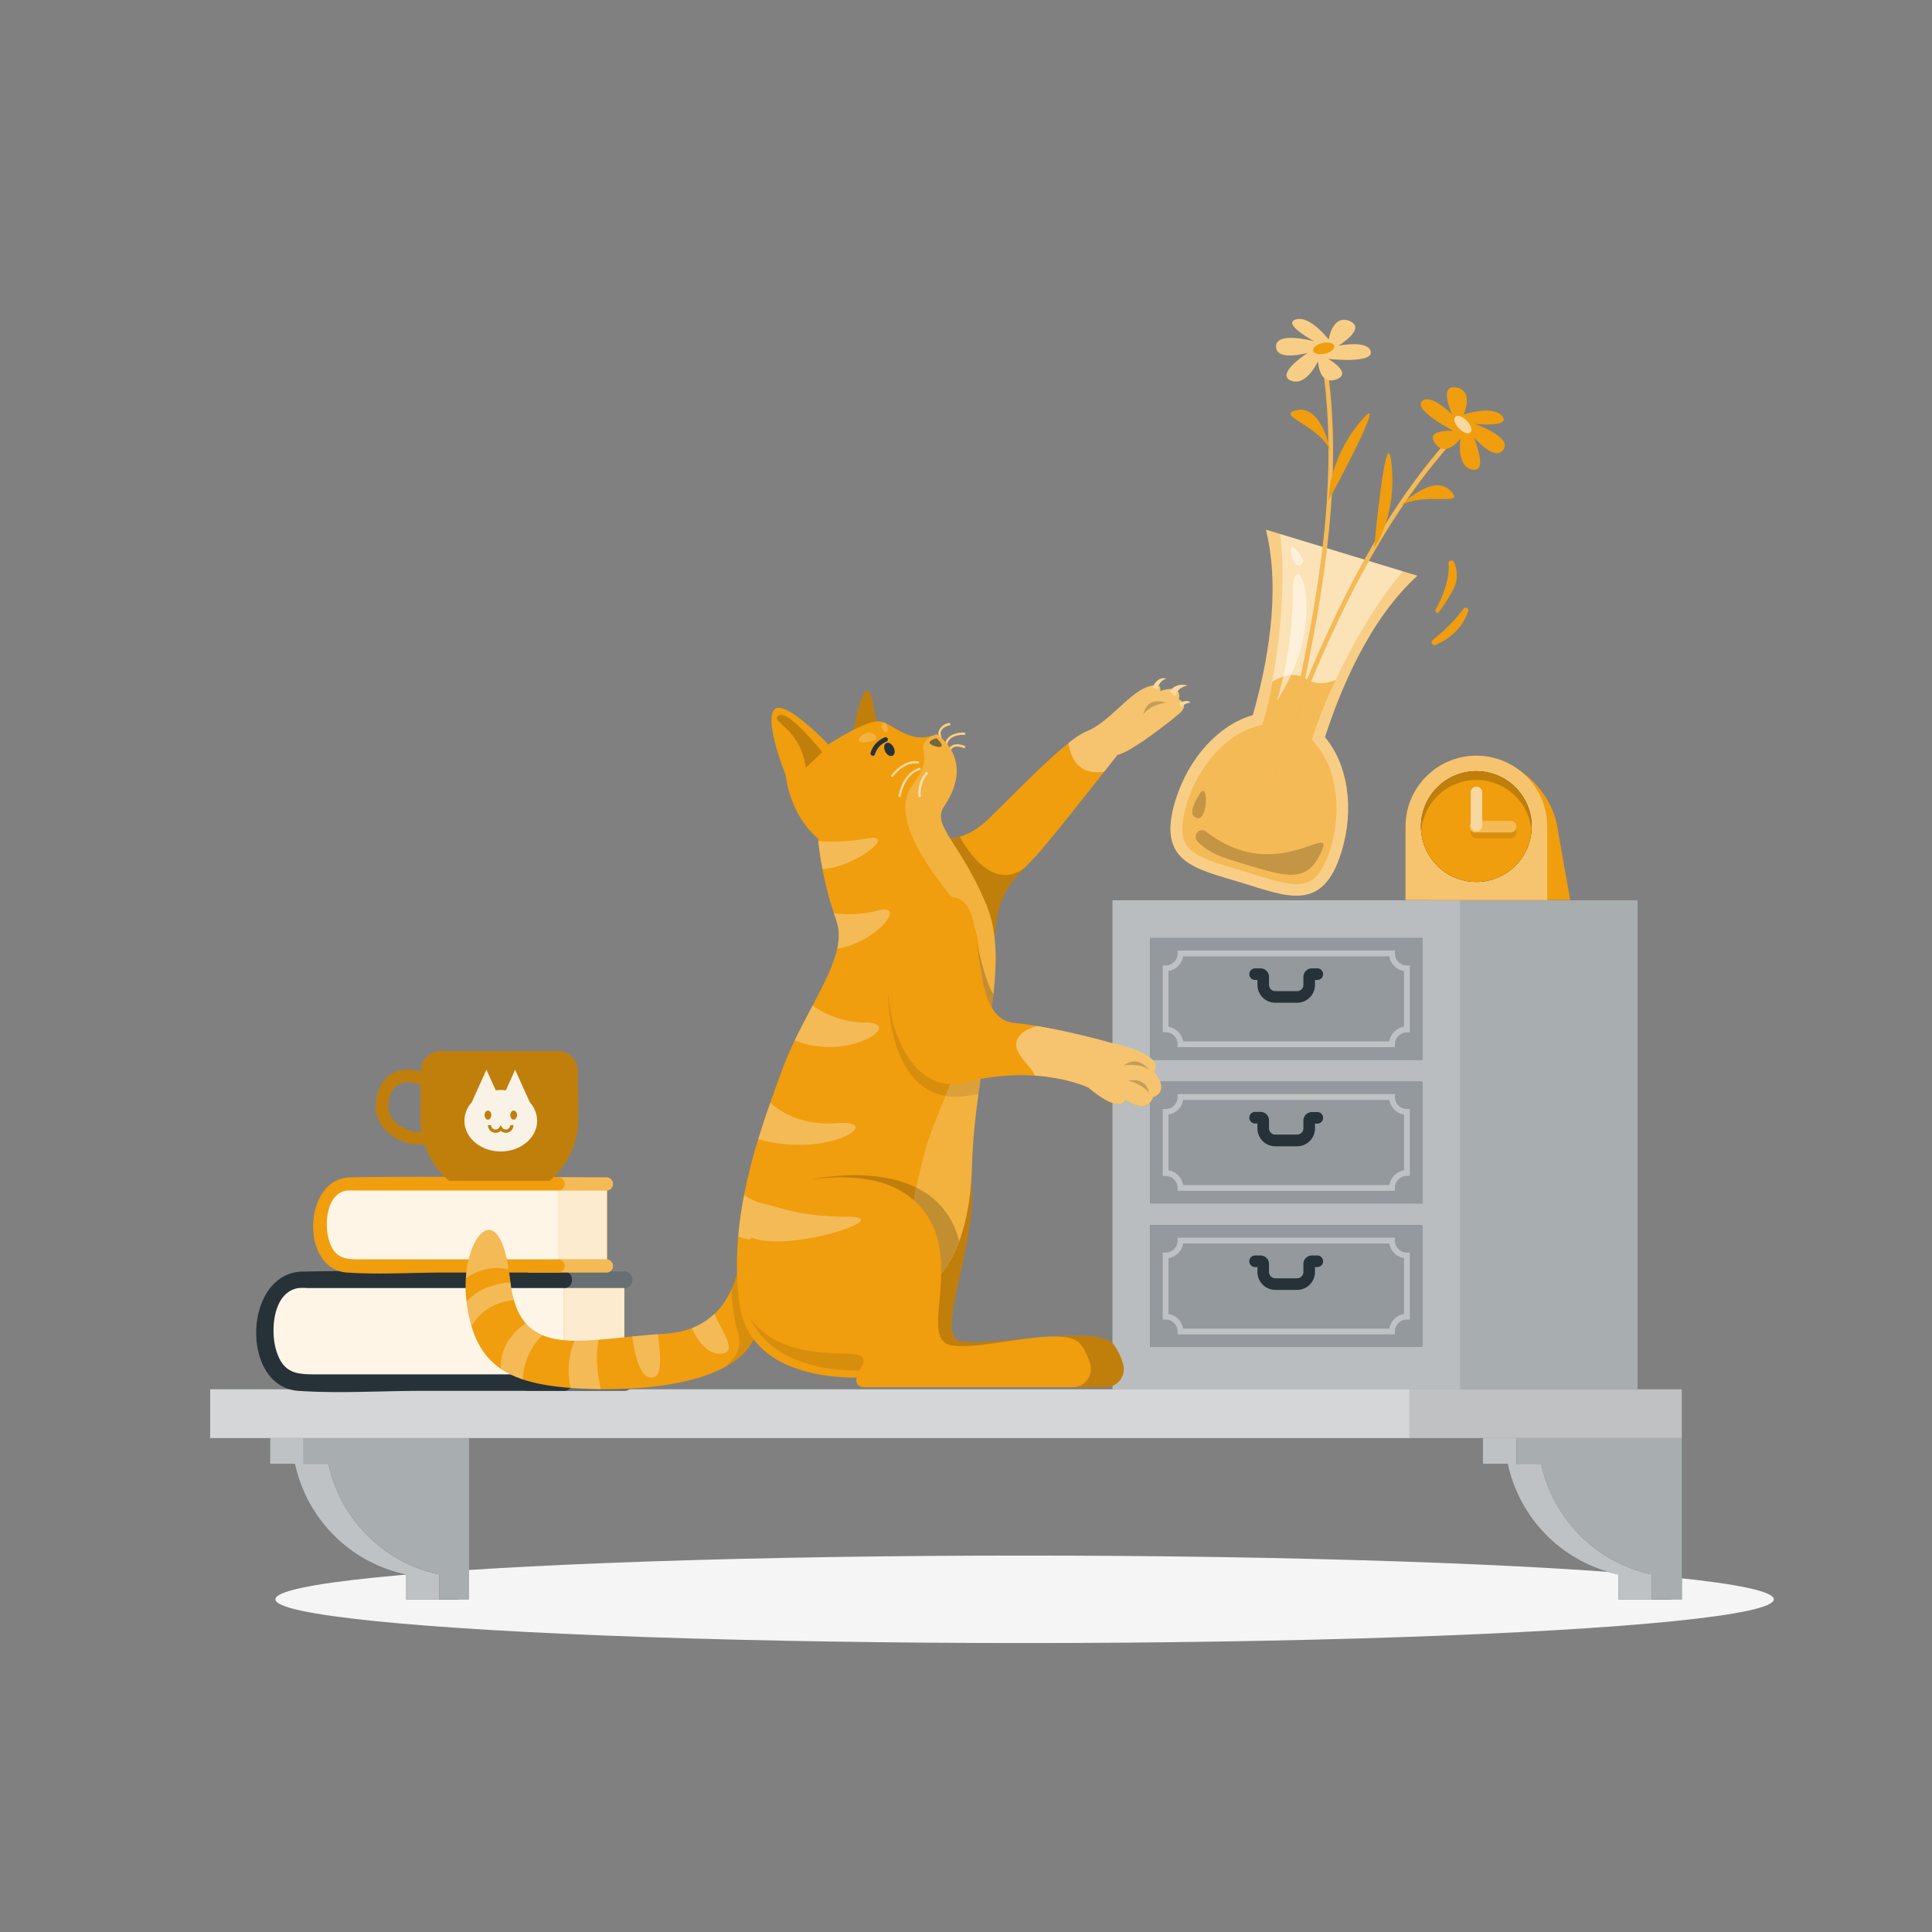 <svg xmlns="http://www.w3.org/2000/svg" viewBox="0 0 500 500"><rect x="0" y="0" width="500" height="500" fill="#808080" stroke="none"/><g id="freepik--Shadow--inject-2"><ellipse id="freepik--path--inject-2" cx="265.17" cy="413.9" rx="193.89" ry="11.32" style="fill:#f5f5f5"></ellipse></g><g id="freepik--Shelf--inject-2"><path d="M105,371.07H69.9v7.77h6.43A37.27,37.27,0,0,0,105,407.47v6.43h13.67V371.07Z" style="fill:#263238"></path><path d="M105,371.07H69.9v7.77h6.43A37.27,37.27,0,0,0,105,407.47v6.43h13.67V371.07Z" style="fill:#fff;opacity:0.7"></path><path d="M113.63,371.07H78.57v7.77H85a37.25,37.25,0,0,0,28.63,28.63v6.43h7.77V371.07Z" style="fill:#263238"></path><path d="M113.63,371.07H78.57v7.77H85a37.25,37.25,0,0,0,28.63,28.63v6.43h7.77V371.07Z" style="fill:#fff;opacity:0.6"></path><path d="M418.83,371.07H383.77v7.77h6.43a37.26,37.26,0,0,0,28.63,28.63v6.43h13.68V371.07Z" style="fill:#263238"></path><path d="M418.83,371.07H383.77v7.77h6.43a37.26,37.26,0,0,0,28.63,28.63v6.43h13.68V371.07Z" style="fill:#fff;opacity:0.7"></path><path d="M427.5,371.07H392.44v7.77h6.43a37.25,37.25,0,0,0,28.63,28.63v6.43h7.77V371.07Z" style="fill:#263238"></path><path d="M427.5,371.07H392.44v7.77h6.43a37.25,37.25,0,0,0,28.63,28.63v6.43h7.77V371.07Z" style="fill:#fff;opacity:0.6"></path><rect x="54.39" y="359.51" width="380.88" height="12.67" style="fill:#263238"></rect><rect x="54.39" y="359.51" width="380.88" height="12.67" style="fill:#fff;opacity:0.8"></rect><rect x="364.74" y="359.51" width="70.53" height="12.67" style="opacity:0.1"></rect></g><g id="freepik--box-drawer--inject-2"><rect x="287.88" y="232.98" width="135.94" height="126.61" style="fill:#263238"></rect><rect x="287.88" y="232.98" width="89.98" height="126.61" style="fill:#fff;opacity:0.2"></rect><rect x="287.88" y="232.98" width="135.94" height="126.61" style="fill:#fff;opacity:0.6"></rect><rect x="297.66" y="242.75" width="70.43" height="31.53" style="fill:#263238"></rect><rect x="297.66" y="242.75" width="70.43" height="31.53" style="fill:#fff;opacity:0.5"></rect><g style="opacity:0.4"><path d="M361,271H304.76v-.75a3.1,3.1,0,0,0-3.1-3.11h-.75V249.86h.75a3.1,3.1,0,0,0,3.1-3.11V246H361v.75a3.11,3.11,0,0,0,3.11,3.11h.75v17.32h-.75a3.11,3.11,0,0,0-3.11,3.11Zm-54.78-1.5h53.34a4.63,4.63,0,0,1,3.8-3.8V251.3a4.63,4.63,0,0,1-3.8-3.8H306.2a4.62,4.62,0,0,1-3.79,3.8v14.44A4.62,4.62,0,0,1,306.2,269.54Z" style="fill:#fff"></path></g><path d="M335.69,259.51h-5.64a4.64,4.64,0,0,1-4.63-4.63v-1.27h-.6a1.5,1.5,0,0,1-1.5-1.5h0a1.5,1.5,0,0,1,1.5-1.5h1.41a2.19,2.19,0,0,1,2.19,2.2v2.07a1.63,1.63,0,0,0,1.63,1.63h5.64a1.63,1.63,0,0,0,1.63-1.63v-2.07a2.2,2.2,0,0,1,2.2-2.2h1.4a1.5,1.5,0,0,1,1.5,1.5h0a1.5,1.5,0,0,1-1.5,1.5h-.6v1.27A4.63,4.63,0,0,1,335.69,259.51Z" style="fill:#263238"></path><rect x="297.66" y="279.91" width="70.43" height="31.53" style="fill:#263238"></rect><rect x="297.66" y="279.91" width="70.43" height="31.53" style="fill:#fff;opacity:0.5"></rect><g style="opacity:0.4"><path d="M361,308.19H304.76v-.75a3.11,3.11,0,0,0-3.1-3.11h-.75V287h.75a3.1,3.1,0,0,0,3.1-3.1v-.75H361v.75a3.1,3.1,0,0,0,3.11,3.1h.75v17.32h-.75a3.11,3.11,0,0,0-3.11,3.11Zm-54.78-1.5h53.34a4.63,4.63,0,0,1,3.8-3.8V288.45a4.62,4.62,0,0,1-3.8-3.79H306.2a4.61,4.61,0,0,1-3.79,3.79v14.44A4.62,4.62,0,0,1,306.2,306.69Z" style="fill:#fff"></path></g><path d="M335.69,296.66h-5.64a4.63,4.63,0,0,1-4.63-4.63v-1.27h-.6a1.5,1.5,0,0,1-1.5-1.5h0a1.5,1.5,0,0,1,1.5-1.5h1.41a2.2,2.2,0,0,1,2.19,2.2V292a1.63,1.63,0,0,0,1.63,1.63h5.64a1.63,1.63,0,0,0,1.63-1.63V290a2.21,2.21,0,0,1,2.2-2.2h1.4a1.5,1.5,0,0,1,1.5,1.5h0a1.5,1.5,0,0,1-1.5,1.5h-.6V292A4.63,4.63,0,0,1,335.69,296.66Z" style="fill:#263238"></path><rect x="297.66" y="317.06" width="70.43" height="31.53" style="fill:#263238"></rect><rect x="297.66" y="317.06" width="70.43" height="31.53" style="fill:#fff;opacity:0.5"></rect><g style="opacity:0.4"><path d="M361,345.34H304.76v-.75a3.1,3.1,0,0,0-3.1-3.1h-.75V324.17h.75a3.11,3.11,0,0,0,3.1-3.11v-.75H361v.75a3.11,3.11,0,0,0,3.11,3.11h.75v17.32h-.75a3.1,3.1,0,0,0-3.11,3.1Zm-54.78-1.5h53.34a4.62,4.62,0,0,1,3.8-3.79V325.61a4.63,4.63,0,0,1-3.8-3.8H306.2a4.62,4.62,0,0,1-3.79,3.8v14.44A4.61,4.61,0,0,1,306.2,343.84Z" style="fill:#fff"></path></g><path d="M335.69,333.82h-5.64a4.64,4.64,0,0,1-4.63-4.64v-1.26h-.6a1.5,1.5,0,0,1-1.5-1.5h0a1.5,1.5,0,0,1,1.5-1.5h1.41a2.19,2.19,0,0,1,2.19,2.19v2.07a1.64,1.64,0,0,0,1.63,1.64h5.64a1.64,1.64,0,0,0,1.63-1.64v-2.07a2.2,2.2,0,0,1,2.2-2.19h1.4a1.5,1.5,0,0,1,1.5,1.5h0a1.5,1.5,0,0,1-1.5,1.5h-.6v1.26A4.63,4.63,0,0,1,335.69,333.82Z" style="fill:#263238"></path></g><g id="freepik--Clock--inject-2"><path d="M381.44,195.58c10.13,0,19.79,8.21,21.58,18.34l3.34,19H369.69l-3.35-19Z" style="fill:#F09D0E"></path><path d="M363.75,213.92a18.34,18.34,0,0,1,36.68,0v19H363.75Z" style="fill:#F09D0E"></path><path d="M363.75,213.92a18.34,18.34,0,0,1,36.68,0v19H363.75Z" style="fill:#fff;opacity:0.4"></path><circle cx="382.09" cy="213.92" r="14.33" transform="translate(86.1 536.64) rotate(-76.72)" style="fill:#263238"></circle><circle cx="382.09" cy="213.92" r="14.33" transform="translate(86.1 536.64) rotate(-76.72)" style="fill:#F09D0E"></circle><path d="M382.09,201.86a14.32,14.32,0,0,1,14.27,13.19c0-.37.06-.75.06-1.13a14.33,14.33,0,0,0-28.66,0c0,.38,0,.76.06,1.13A14.32,14.32,0,0,1,382.09,201.86Z" style="opacity:0.2"></path><path d="M391.14,213.91h-7.53v-7.53a1.52,1.52,0,0,0-3,0v9.05a1.52,1.52,0,0,0,1.52,1.52h9.05a1.52,1.52,0,0,0,0-3Z" style="opacity:0.1"></path><path d="M391.14,215.44a1.52,1.52,0,0,0,0-3h-9.05a1.52,1.52,0,1,0,0,3Z" style="fill:#F09D0E"></path><path d="M391.14,215.44a1.52,1.52,0,0,0,0-3h-9.05a1.52,1.52,0,1,0,0,3Z" style="fill:#fff;opacity:0.3"></path><path d="M383.61,204.87a1.52,1.52,0,0,0-3,0v9a1.52,1.52,0,0,0,3,0Z" style="fill:#F09D0E"></path><path d="M383.61,204.87a1.52,1.52,0,0,0-3,0v9a1.52,1.52,0,0,0,3,0Z" style="fill:#fff;opacity:0.6"></path></g><g id="freepik--Books--inject-2"><path d="M161.58,355.68V333.35c2.75,0,2.75-4.27,0-4.27-8.51,0-17-.06-25.54-.11v31h25.54C164.33,360,164.33,355.68,161.58,355.68Z" style="fill:#263238"></path><path d="M161.58,355.68V333.35c2.75,0,2.75-4.27,0-4.27-8.51,0-17-.06-25.54-.11v31h25.54C164.33,360,164.33,355.68,161.58,355.68Z" style="fill:#fff;opacity:0.3"></path><rect x="141.74" y="333.35" width="19.84" height="22.29" style="fill:#F09D0E"></rect><rect x="141.74" y="333.35" width="19.84" height="22.29" style="fill:#fff;opacity:0.8"></rect><path d="M145.91,357.81H77.14c-4.73,0-8.56-5.95-8.56-13.3s3.83-13.3,8.56-13.3h68.77Z" style="fill:#F09D0E"></path><path d="M145.91,357.81H77.14c-4.73,0-8.56-5.95-8.56-13.3s3.83-13.3,8.56-13.3h68.77Z" style="fill:#fff;opacity:0.9"></path><path d="M145.91,329.08c-22.52,0-45.07-.41-67.58,0-15.42.28-16.25,29.83-1.12,30.87,10.54.72,21.38,0,32,0h36.75c2.75,0,2.75-4.27,0-4.27h-64c-4.94,0-8.47-.06-10.38-5.89-1.65-5-1.13-15.32,5.63-16.44a14.85,14.85,0,0,1,2.31,0h66.46c2.75,0,2.75-4.27,0-4.27Z" style="fill:#263238"></path><path d="M157.07,325.92V308.11a1.71,1.71,0,0,0,0-3.41c-6.78,0-13.58-.05-20.37-.09v24.72h20.37A1.71,1.71,0,0,0,157.07,325.92Z" style="fill:#F09D0E"></path><path d="M157.07,325.92V308.11a1.71,1.71,0,0,0,0-3.41c-6.78,0-13.58-.05-20.37-.09v24.72h20.37A1.71,1.71,0,0,0,157.07,325.92Z" style="fill:#fff;opacity:0.3"></path><rect x="141.25" y="308.11" width="15.83" height="17.79" style="fill:#F09D0E"></rect><rect x="141.25" y="308.11" width="15.83" height="17.79" style="fill:#fff;opacity:0.8"></rect><path d="M144.57,327.62H89.7c-3.77,0-6.83-4.75-6.83-10.61s3.06-10.61,6.83-10.61h54.87Z" style="fill:#F09D0E"></path><path d="M144.57,327.62H89.7c-3.77,0-6.83-4.75-6.83-10.61s3.06-10.61,6.83-10.61h54.87Z" style="fill:#fff;opacity:0.9"></path><path d="M144.57,304.7c-18,0-36-.33-53.92,0-12.3.22-13,23.8-.89,24.63,8.41.57,17.06,0,25.49,0h29.32a1.71,1.71,0,0,0,0-3.41H93.49c-3.94,0-6.76-.05-8.28-4.7-1.32-4-.9-12.23,4.49-13.11a11.43,11.43,0,0,1,1.85,0h53a1.71,1.71,0,0,0,0-3.41Z" style="fill:#F09D0E"></path></g><g id="freepik--Mug--inject-2"><path d="M149.51,277a5.1,5.1,0,0,0-5.09-5H114.05a5.11,5.11,0,0,0-5.09,5v.37a11.08,11.08,0,0,0-3.38-.56c-5,0-8.33,3.89-8.33,9.68,0,5.53,5.82,9.67,11,9.67a8.12,8.12,0,0,0,1.57-.16,21.19,21.19,0,0,0,6.4,9.57h26a21,21,0,0,0,7.45-16.07C149.67,287.48,149.61,282.77,149.51,277Zm-41.23,15.92c-3.53,0-7.79-2.87-7.79-6.43,0-1.51.37-6.44,5.09-6.44a8.35,8.35,0,0,1,3.32.76c-.06,4-.1,7.15-.1,8.69a20.58,20.58,0,0,0,.3,3.36A5.36,5.36,0,0,1,108.28,292.91Z" style="fill:#F09D0E"></path><path d="M149.51,277a5.1,5.1,0,0,0-5.09-5H114.05a5.11,5.11,0,0,0-5.09,5v.37a11.08,11.08,0,0,0-3.38-.56c-5,0-8.33,3.89-8.33,9.68,0,5.53,5.82,9.67,11,9.67a8.12,8.12,0,0,0,1.57-.16,21.19,21.19,0,0,0,6.4,9.57h26a21,21,0,0,0,7.45-16.07C149.67,287.48,149.61,282.77,149.51,277Zm-41.23,15.92c-3.53,0-7.79-2.87-7.79-6.43,0-1.51.37-6.44,5.09-6.44a8.35,8.35,0,0,1,3.32.76c-.06,4-.1,7.15-.1,8.69a20.58,20.58,0,0,0,.3,3.36A5.36,5.36,0,0,1,108.28,292.91Z" style="opacity:0.2"></path><path d="M137.12,285.28l-3.81-8.45-2.4,5.35a9.51,9.51,0,0,0-2.61,0l-2.41-5.35-3.81,8.45a7.15,7.15,0,0,0-1.89,4.77c0,4.39,4.22,7.95,9.41,7.95s9.41-3.56,9.41-7.95A7.15,7.15,0,0,0,137.12,285.28Zm-11.7,3.31c0-.65.38-1.17.86-1.17s.87.52.87,1.17-.39,1.18-.87,1.18S125.42,289.24,125.42,288.59Zm5.51,4.58a2,2,0,0,1-1.33-.52,1.94,1.94,0,0,1-1.32.52,2,2,0,0,1-2-2h.83a1.14,1.14,0,0,0,2.12.6l.35-.57.36.57a1.14,1.14,0,0,0,2.11-.6h.84A2,2,0,0,1,130.93,293.17Zm2-3.4c-.48,0-.86-.53-.86-1.18s.38-1.17.86-1.17.87.52.87,1.17S133.4,289.77,132.92,289.77Z" style="fill:#fff;opacity:0.9"></path></g><g id="freepik--Vase--inject-2"><path d="M342.89,190.79c4-12.37,11.53-30.57,23.93-41.78l-39.2-11.93c4.06,16.22.19,35.55-3.39,48-8.62,2.46-16.6,10.82-20.08,22.25-4.84,15.91,5.21,17.47,17.09,21.08s21.1,7.91,25.94-8C350.65,209,348.68,197.63,342.89,190.79Z" style="fill:#F09D0E"></path><path d="M342.89,190.79c4-12.37,11.53-30.57,23.93-41.78l-39.2-11.93c4.06,16.22.19,35.55-3.39,48-8.62,2.46-16.6,10.82-20.08,22.25-4.84,15.91,5.21,17.47,17.09,21.08s21.1,7.91,25.94-8C350.65,209,348.68,197.63,342.89,190.79Z" style="fill:#fff;opacity:0.5"></path><path d="M344.31,219.58c3.05-10,1.59-20.58-3.71-26.85l-1.08-1.27.51-1.59c3.68-11.43,13-30.34,23-42l-31.69-9.64c1.83,15.28-1,36.18-4.27,47.72l-.45,1.6-1.61.46c-7.9,2.25-15,10.19-18,20.24-1.38,4.55-1.48,7.83-.29,10,1.77,3.28,6.85,4.78,12.73,6.51,1.74.51,3.57,1.07,5.3,1.61,5.85,1.84,10.91,3.42,14.2,1.69C341.17,226.91,342.92,224.13,344.31,219.58Z" style="fill:#fff;opacity:0.4"></path><path d="M340.6,192.73l-1.08-1.27.51-1.59A121.51,121.51,0,0,1,345.66,176c-1.93.77-5,1.5-7.7-.32-3.09-2.1-6.87-.34-8.65.73-.67,3.57-1.41,6.83-2.2,9.55l-.45,1.6-1.61.46c-7.9,2.25-15,10.19-18,20.24-1.38,4.55-1.48,7.83-.29,10,1.77,3.28,6.85,4.78,12.73,6.51,1.74.51,3.57,1.07,5.3,1.61,5.85,1.84,10.91,3.42,14.2,1.69,2.21-1.17,4-4,5.35-8.5C347.36,209.54,345.9,199,340.6,192.73Z" style="fill:#F09D0E"></path><path d="M340.6,192.73l-1.08-1.27.51-1.59A121.51,121.51,0,0,1,345.66,176c-1.93.77-5,1.5-7.7-.32-3.09-2.1-6.87-.34-8.65.73-.67,3.57-1.41,6.83-2.2,9.55l-.45,1.6-1.61.46c-7.9,2.25-15,10.19-18,20.24-1.38,4.55-1.48,7.83-.29,10,1.77,3.28,6.85,4.78,12.73,6.51,1.74.51,3.57,1.07,5.3,1.61,5.85,1.84,10.91,3.42,14.2,1.69,2.21-1.17,4-4,5.35-8.5C347.36,209.54,345.9,199,340.6,192.73Z" style="fill:#fff;opacity:0.3"></path><path d="M330.51,181.26a101.15,101.15,0,0,0,4.06-27.69C334.5,138.91,344.94,159,330.51,181.26Z" style="fill:#fff;opacity:0.5"></path><path d="M337.28,145.27c-.08.9-2.27,2.62-3.09-1.93S337.36,144.36,337.28,145.27Z" style="fill:#fff;opacity:0.5"></path><g style="opacity:0.2"><path d="M312.12,215.2a1.68,1.68,0,0,0-2.36,2.34c1.36,1.71,4.05,3.58,9.19,5.14,13.55,4.12,19.13,6.5,23-2.24C345.57,212.19,330.31,229.43,312.12,215.2Z"></path><path d="M309.59,211.64c-1.39-.65-1.64-2,.81-6.1S312.69,213.09,309.59,211.64Z"></path></g><path d="M325.16,215.34a349.2,349.2,0,0,1,13.15-36.61c9.54-23,21.11-46.25,38-64.86.52-.56-.29-1.45-.81-.88-16.47,18.17-27.87,40.63-37.34,63.07A350.43,350.43,0,0,0,324,215a.6.6,0,0,0,1.15.35Z" style="fill:#F09D0E"></path><g style="opacity:0.3"><path d="M325.16,215.34a349.2,349.2,0,0,1,13.15-36.61c9.54-23,21.11-46.25,38-64.86.52-.56-.29-1.45-.81-.88-16.47,18.17-27.87,40.63-37.34,63.07A350.43,350.43,0,0,0,324,215a.6.6,0,0,0,1.15.35Z" style="fill:#fff"></path></g><path d="M376.13,111.51s-7.52-.55-4.67,3.28,6.5-1.33,6.5-1.33-1.18,7.3,3.11,8.09.31-8.45.31-8.45,5.49,6.55,7.73,3.23-7.48-6.63-7.48-6.63,9.54,1,7.14-2-10-.42-10-.42,2.89-6.09-1.88-7-1.08,7-1.08,7-5.58-5.7-7.84-3.43S376.13,111.51,376.13,111.51Z" style="fill:#F09D0E"></path><path d="M355.62,141.82s5.85-7.94,4.54-21.41S355.62,141.82,355.62,141.82Z" style="fill:#F09D0E"></path><path d="M362.3,131s8.42-8.63,13-4.08S368.3,127,362.3,131Z" style="fill:#F09D0E"></path><path d="M380.52,111.91c-.58.55-1.91.07-3-1.07s-1.46-2.49-.88-3,1.91-.07,3,1.07S381.1,111.37,380.52,111.91Z" style="fill:#fff;opacity:0.6"></path><path d="M328.23,207.49a349.81,349.81,0,0,0,9.47-37.73c4.89-24.44,8.22-50.17,4.57-75-.11-.76,1.05-1,1.16-.28,3.57,24.26.52,49.27-4.1,73.18a349.38,349.38,0,0,1-10,40.19.6.6,0,0,1-1.14-.35Z" style="fill:#F09D0E"></path><g style="opacity:0.3"><path d="M328.23,207.49a349.81,349.81,0,0,0,9.47-37.73c4.89-24.44,8.22-50.17,4.57-75-.11-.76,1.05-1,1.16-.28,3.57,24.26.52,49.27-4.1,73.18a349.38,349.38,0,0,1-10,40.19.6.6,0,0,1-1.14-.35Z" style="fill:#fff"></path></g><path d="M343.71,92.87s6.55,3.73,2.06,5.33-4.66-4.73-4.66-4.73-3.09,6.72-7.09,5,4.45-7.18,4.45-7.18-8.22,2.38-8.22-1.63,9.9-1.34,9.9-1.34-8.47-4.49-4.81-5.64,8.52,5.2,8.52,5.2,1-6.67,5.46-4.78-3,6.4-3,6.4,7.81-1.63,8.42,1.52S343.71,92.87,343.71,92.87Z" style="fill:#F09D0E"></path><path d="M343.71,92.87s6.55,3.73,2.06,5.33-4.66-4.73-4.66-4.73-3.09,6.72-7.09,5,4.45-7.18,4.45-7.18-8.22,2.38-8.22-1.63,9.9-1.34,9.9-1.34-8.47-4.49-4.81-5.64,8.52,5.2,8.52,5.2,1-6.67,5.46-4.78-3,6.4-3,6.4,7.81-1.63,8.42,1.52S343.71,92.87,343.71,92.87Z" style="fill:#fff;opacity:0.5"></path><path d="M343.86,129.47s-.43-9.86,8.15-20.31S343.86,129.47,343.86,129.47Z" style="fill:#F09D0E"></path><path d="M344.33,116.78s-2.19-11.85-8.56-10.65S341.62,110.05,344.33,116.78Z" style="fill:#F09D0E"></path><path d="M339.84,90.76c.18.78,1.55,1.12,3.07.77s2.59-1.27,2.41-2-1.55-1.12-3.06-.76S339.66,90,339.84,90.76Z" style="fill:#F09D0E"></path><path d="M374.88,145.89a.75.75,0,0,1,1.43-.4,8.19,8.19,0,0,1-.43,7.51,45.25,45.25,0,0,1-3.48,5.38.52.52,0,0,1-.87-.56C373.47,154.24,375.21,149.83,374.88,145.89Z" style="fill:#F09D0E"></path><path d="M370.74,165.65a42.68,42.68,0,0,0,8-8.08.69.69,0,0,1,1.22.61c-.88,2.71-3.07,6.34-8.45,8.76A.77.77,0,0,1,370.74,165.65Z" style="fill:#F09D0E"></path></g><g id="freepik--Cat--inject-2"><path d="M243.37,216.75s5.5,1.8,12.22-4.6,20.16-20.76,25.66-22.9,10.7-9.47,15.28-11.3,3.73.92,3.73.92,5.76-2.22,4.82,2.14c0,0,2.95,1.22.1,3.66s-12.62,10.08-16,10.69c0,0-12.84,16.5-19.56,24.45s-12.31,9.45-12.26,26.87S243.37,216.75,243.37,216.75Z" style="fill:#F09D0E"></path><path d="M248.36,216.53a9.38,9.38,0,0,1-5,.22s14.05,47.35,14,29.93c0-13.34,3.24-17.35,7.79-22.07C257.08,230.67,250.37,220.18,248.36,216.53Z" style="opacity:0.2"></path><path d="M305.08,181c.94-4.36-4.82-2.14-4.82-2.14s.85-2.75-3.73-.92-9.78,9.17-15.28,11.3a20.91,20.91,0,0,0-4.72,3.06c.54,3.74,2.53,8.53,9.29,7.38l3.38-4.33c3.36-.61,13.13-8.24,16-10.69S305.08,181,305.08,181Z" style="fill:#fff;opacity:0.4"></path><path d="M305.19,182s2-1.17,2.92-.17a3.82,3.82,0,0,0-2.52,1.26Z" style="fill:#F09D0E"></path><path d="M302.7,179a3.84,3.84,0,0,1,4.64-1.51,3.48,3.48,0,0,0-3.18,2.81Z" style="fill:#F09D0E"></path><path d="M298.28,177.91s1.21-3,3.53-2.26a3,3,0,0,0-2.15,2.81Z" style="fill:#F09D0E"></path><g style="opacity:0.6"><path d="M305.19,182s2-1.17,2.92-.17a3.82,3.82,0,0,0-2.52,1.26Z" style="fill:#fff"></path><path d="M302.7,179a3.84,3.84,0,0,1,4.64-1.51,3.48,3.48,0,0,0-3.18,2.81Z" style="fill:#fff"></path><path d="M298.28,177.91s1.21-3,3.53-2.26a3,3,0,0,0-2.15,2.81Z" style="fill:#fff"></path></g><path d="M301.81,181.84s-4,.42-5.86,3C296,184.84,296.33,180.17,301.81,181.84Z" style="opacity:0.2"></path><path d="M191.78,320.4s1.51,23.52-19.74,24.77-37.67,7.5-40-13.75c-2.68-24.41-13.5-10.13-11.25,5.94s10.5,21.31,31,22.06,42.6-3,44.42-16.63Z" style="fill:#F09D0E"></path><path d="M131.64,328.49c-2.73-17.25-10.27-9.79-11.08,2.32A13.93,13.93,0,0,1,131.64,328.49Z" style="fill:#fff;opacity:0.3"></path><path d="M132.1,331.86c-3.21.26-8.06,1.3-11.37,5,0,.18,0,.35.06.52a40.08,40.08,0,0,0,1.24,5.89c1.59-2.83,4.75-6.12,11-6.82A28.49,28.49,0,0,1,132.1,331.86Z" style="fill:#fff;opacity:0.3"></path><g style="opacity:0.3"><path d="M140.41,345.56a11.76,11.76,0,0,1-4.34-3.1c-2.83,1.93-6.72,5.71-6.45,11.79a23.47,23.47,0,0,0,5.71,2.75A16.58,16.58,0,0,1,140.41,345.56Z" style="fill:#fff"></path><path d="M155.5,359.51c-.7-2.94-1.57-8.12-.56-12.78-2.22.18-4.32.28-6.28.25a20.71,20.71,0,0,0-1,12.21c1.33.1,2.7.18,4.14.23C153,359.47,154.26,359.5,155.5,359.51Z" style="fill:#fff"></path><path d="M184.91,340a17.76,17.76,0,0,1-5.92,3.72c1.54,3.17,4,6.72,7.4,6.62C191.21,350.24,187,344.94,184.91,340Z" style="fill:#fff"></path><path d="M168.64,356.52c3.16-.1,2.13-6.54,1.67-11.23-2.29.16-4.51.37-6.67.59C164.12,349.78,165.42,356.62,168.64,356.52Z" style="fill:#fff"></path></g><path d="M187.22,354c5-2.61,8.33-6.25,9-11.2l-4.43-22.39a31.57,31.57,0,0,1-2.46,13.26,48.26,48.26,0,0,0,1.73,11.54C192.18,349.17,189.88,352.06,187.22,354Z" style="opacity:0.1"></path><path d="M208.09,291.66s27-9,39.33,4.34-7.72,49.71,1.32,51.16,35.65-4.79,39.63,1a16,16,0,0,1,2.33,5,4.72,4.72,0,0,1-4.61,5.85H232s-3.26,0-1.09-4.34C230.87,354.67,183.5,341.2,208.09,291.66Z" style="fill:#F09D0E"></path><path d="M208.09,291.66s27-9,39.33,4.34-7.72,49.71,1.32,51.16,35.65-4.79,39.63,1a16,16,0,0,1,2.33,5,4.72,4.72,0,0,1-4.61,5.85H232s-3.26,0-1.09-4.34C230.87,354.67,183.5,341.2,208.09,291.66Z" style="opacity:0.2"></path><path d="M220.7,190s1.67-10.17,3.5-11.17,2,8.17,3.36,9.5Z" style="fill:#F09D0E"></path><path d="M220.7,190s1.67-10.17,3.5-11.17,2,8.17,3.36,9.5Z" style="opacity:0.2"></path><path d="M243.64,190.79a2.41,2.41,0,0,1-.17-1.16c.14-1.16,1.27-1.66,2.28-1.92.37-.09.21-.67-.16-.58a3.24,3.24,0,0,0-2.69,2.24,2.9,2.9,0,0,0,.22,1.72c.17.35.68,0,.52-.3Z" style="fill:#F09D0E"></path><path d="M245.18,192.52c.43-1.91,2.71-2.41,4.36-2.33.38,0,.38-.58,0-.6-1.92-.09-4.45.6-4.94,2.77-.08.38.5.54.58.16Z" style="fill:#F09D0E"></path><path d="M246.22,193.91c.65-1.09,2.32-.68,3.24-.31.36.14.51-.44.16-.58-1.21-.48-3.11-.75-3.92.58a.3.3,0,0,0,.52.31Z" style="fill:#F09D0E"></path><g style="opacity:0.5"><path d="M243.64,190.79a2.41,2.41,0,0,1-.17-1.16c.14-1.16,1.27-1.66,2.28-1.92.37-.09.21-.67-.16-.58a3.24,3.24,0,0,0-2.69,2.24,2.9,2.9,0,0,0,.22,1.72c.17.35.68,0,.52-.3Z" style="fill:#fff"></path><path d="M245.18,192.52c.43-1.91,2.71-2.41,4.36-2.33.38,0,.38-.58,0-.6-1.92-.09-4.45.6-4.94,2.77-.08.38.5.54.58.16Z" style="fill:#fff"></path><path d="M246.22,193.91c.65-1.09,2.32-.68,3.24-.31.36.14.51-.44.16-.58-1.21-.48-3.11-.75-3.92.58a.3.3,0,0,0,.52.31Z" style="fill:#fff"></path></g><path d="M244.35,208.65c-3.37,5,4,9,10.88,25.39s-2.87,39.65-3.68,67.65-13.16,32.22-13.16,32.22L225.7,356.34s-31.33,3.33-34.33-19,5-44,11-60.33,17.67-29.34,14-39a91.12,91.12,0,0,1-4.67-21s-7-5.34-8.33-16.34c0,0-5.67-14-3-17s14,9,14,9,9.7-6.33,13.19-6,7.81,6.34,14.81,3.34C242.37,190,252.67,196.3,244.35,208.65Z" style="fill:#F09D0E"></path><path d="M251.55,301.69c.81-28,10.59-51.28,3.68-67.65S241,213.66,244.35,208.65c8.32-12.35-2-18.64-2-18.64-.41.17-.81.31-1.2.43-1.25.85-2.35,1.89-2.26,2.9.18,2.28,1.45,4.22-2.69,9.71-5.62,7.45,2.37,19.22,8.43,27.08s8.43,6.25,9,19.74c.69,15.67-10.42,34.82-14,47.25-3,10.49-7.42,30.94-5.32,43.83l4-7S250.74,329.69,251.55,301.69Z" style="fill:#fff;opacity:0.2"></path><path d="M242.37,191.05s-2.27.56-1.71,1.37S246,194.42,242.37,191.05Z" style="fill:#263238;opacity:0.6"></path><path d="M208.54,198.67l4.25-4s-8.63-11-11.25-9.5S207.16,188.3,208.54,198.67Z" style="opacity:0.2"></path><path d="M226.78,191.09c.29-1-2.27-2.62-4.18-.37S226.49,192.1,226.78,191.09Z" style="fill:#fff;opacity:0.2"></path><path d="M229.51,189.47c-.54.3-2-1.34-1.06-2.26S230.06,189.16,229.51,189.47Z" style="fill:#fff;opacity:0.2"></path><g style="opacity:0.6"><path d="M237.58,197c-2.78-.33-5.37,1.54-6.93,3.64-.23.32.29.61.52.31,1.44-1.95,3.85-3.66,6.41-3.35.38,0,.38-.56,0-.6Z" style="fill:#fff"></path><path d="M237.92,198.72c-3.12.9-4.86,4.27-5.38,7.22-.07.37.51.54.58.16.48-2.74,2-6,4.95-6.8a.3.3,0,0,0-.15-.58Z" style="fill:#fff"></path><path d="M239.62,199.89A8.29,8.29,0,0,0,237.7,206c0,.38.61.38.6,0a7.78,7.78,0,0,1,1.74-5.71c.27-.27-.15-.7-.42-.42Z" style="fill:#fff"></path></g><path d="M210.54,305.19,208,310l3.83,5.16,11.5,8.67s6.95,8.06,13.65,12.49l1.37-2.42s6-2.05,9.89-12.73C242.24,298,210.54,305.19,210.54,305.19Z" style="opacity:0.2"></path><path d="M255.46,268.77,237.54,260l-6.67-7.34-1,5s-.14,23.64,15,26c3.5.56,6.13-.25,8.36-.6C253.93,278.1,254.73,273.33,255.46,268.77Z" style="opacity:0.1"></path><g style="opacity:0.3"><path d="M212.85,224.9c7.92-.22,20.11-9.45,11.35-7.89a48.41,48.41,0,0,1-12.43.64C211.89,218.83,212.22,221.52,212.85,224.9Z" style="fill:#fff"></path><path d="M227.24,235.63a29.18,29.18,0,0,1-11.48.68c.19.57.4,1.14.61,1.7a13,13,0,0,1,.29,7.47C226.59,244.09,235.1,233.63,227.24,235.63Z" style="fill:#fff"></path><path d="M216.64,290.67c-9.06.71-14.61-2.87-17.3-5.3-1.06,3-2.12,6.2-3.12,9.47C214.81,300,229.31,289.69,216.64,290.67Z" style="fill:#fff"></path><path d="M224.2,264.63a23.87,23.87,0,0,1-13.9-4.4c-1.51,2.86-3.11,5.87-4.61,9C219.41,274.91,234.24,264.85,224.2,264.63Z" style="fill:#fff"></path></g><path d="M231.26,193.41c.47.9.36,1.89-.27,2.17s-1.42-.17-1.89-1.09-.35-1.9.28-2.18S230.8,192.48,231.26,193.41Z" style="fill:#263238"></path><path d="M226.05,195.58a.55.55,0,0,0,.39-.39,5.06,5.06,0,0,1,3-3.26.6.6,0,0,0,.28-.81.62.62,0,0,0-.62-.33h0a6.14,6.14,0,0,0-3.78,4,.58.58,0,0,0,.37.75h0A.5.5,0,0,0,226.05,195.58Z" style="fill:#263238"></path><path d="M257.11,257.27c-2.61-3.52-5.28-18-5.28-18l-1.2-2.66-2.75,5.75L250.13,257l6.21,6.09C256.63,261.11,256.9,259.17,257.11,257.27Z" style="opacity:0.2"></path><path d="M237.29,235.68s10-8,13.67,0,.9,28.07,11.62,29.07S287.85,270,287.85,270s14,2.89,10.77,7.36c0,0,4.44,4.86-.24,6.65,0,0-1.13,4.67-7.12.61,0,0-1,4.05-9.57-3.11,0,0-12.77-6.28-32-1.38S222.93,246.43,237.29,235.68Z" style="fill:#F09D0E"></path><path d="M298.62,277.32c3.27-4.47-10.77-7.36-10.77-7.36a192.49,192.49,0,0,0-19.32-4.42c-2.09.49-4.43,1.49-5.29,3.56-1.42,3.46,3.77,6.73,4.54,9.24,8.73.59,13.91,3.13,13.91,3.13,8.56,7.16,9.57,3.11,9.57,3.11,6,4.06,7.12-.61,7.12-.61C303.06,282.18,298.62,277.32,298.62,277.32Z" style="fill:#fff;opacity:0.4"></path><g style="opacity:0.2"><path d="M292,279.68s4.12,1,5.38,3.32C297.34,283,297.11,278.73,292,279.68Z"></path><path d="M290.85,275.72s4.27-.66,6.49,1.11C297.34,276.83,294.65,272.87,290.85,275.72Z"></path></g><path d="M199.59,307.66s26-9,38.33,4.34-.72,34.71,8.32,36.16,29.65-5.79,33.63,0a16,16,0,0,1,2.33,5,4.72,4.72,0,0,1-4.61,5.85H223.46s-3.26,0-1.09-4.34C222.37,354.67,175,357.2,199.59,307.66Z" style="fill:#F09D0E"></path><path d="M219.5,314.88c-12.89,0-18.11-2.64-21.75-3.32a14.74,14.74,0,0,1-5.18-2.29A104.16,104.16,0,0,0,191.05,320c3.68,1.4,3.43.26,3.43.26C204.32,324.35,232.39,314.88,219.5,314.88Z" style="fill:#fff;opacity:0.3"></path><g style="opacity:0.1"><path d="M220.43,350.37c-5.5-.28-19.42.53-26.17-9.18,6.39,14.63,28.11,13.48,28.11,13.48S225.93,350.66,220.43,350.37Z"></path></g></g></svg>